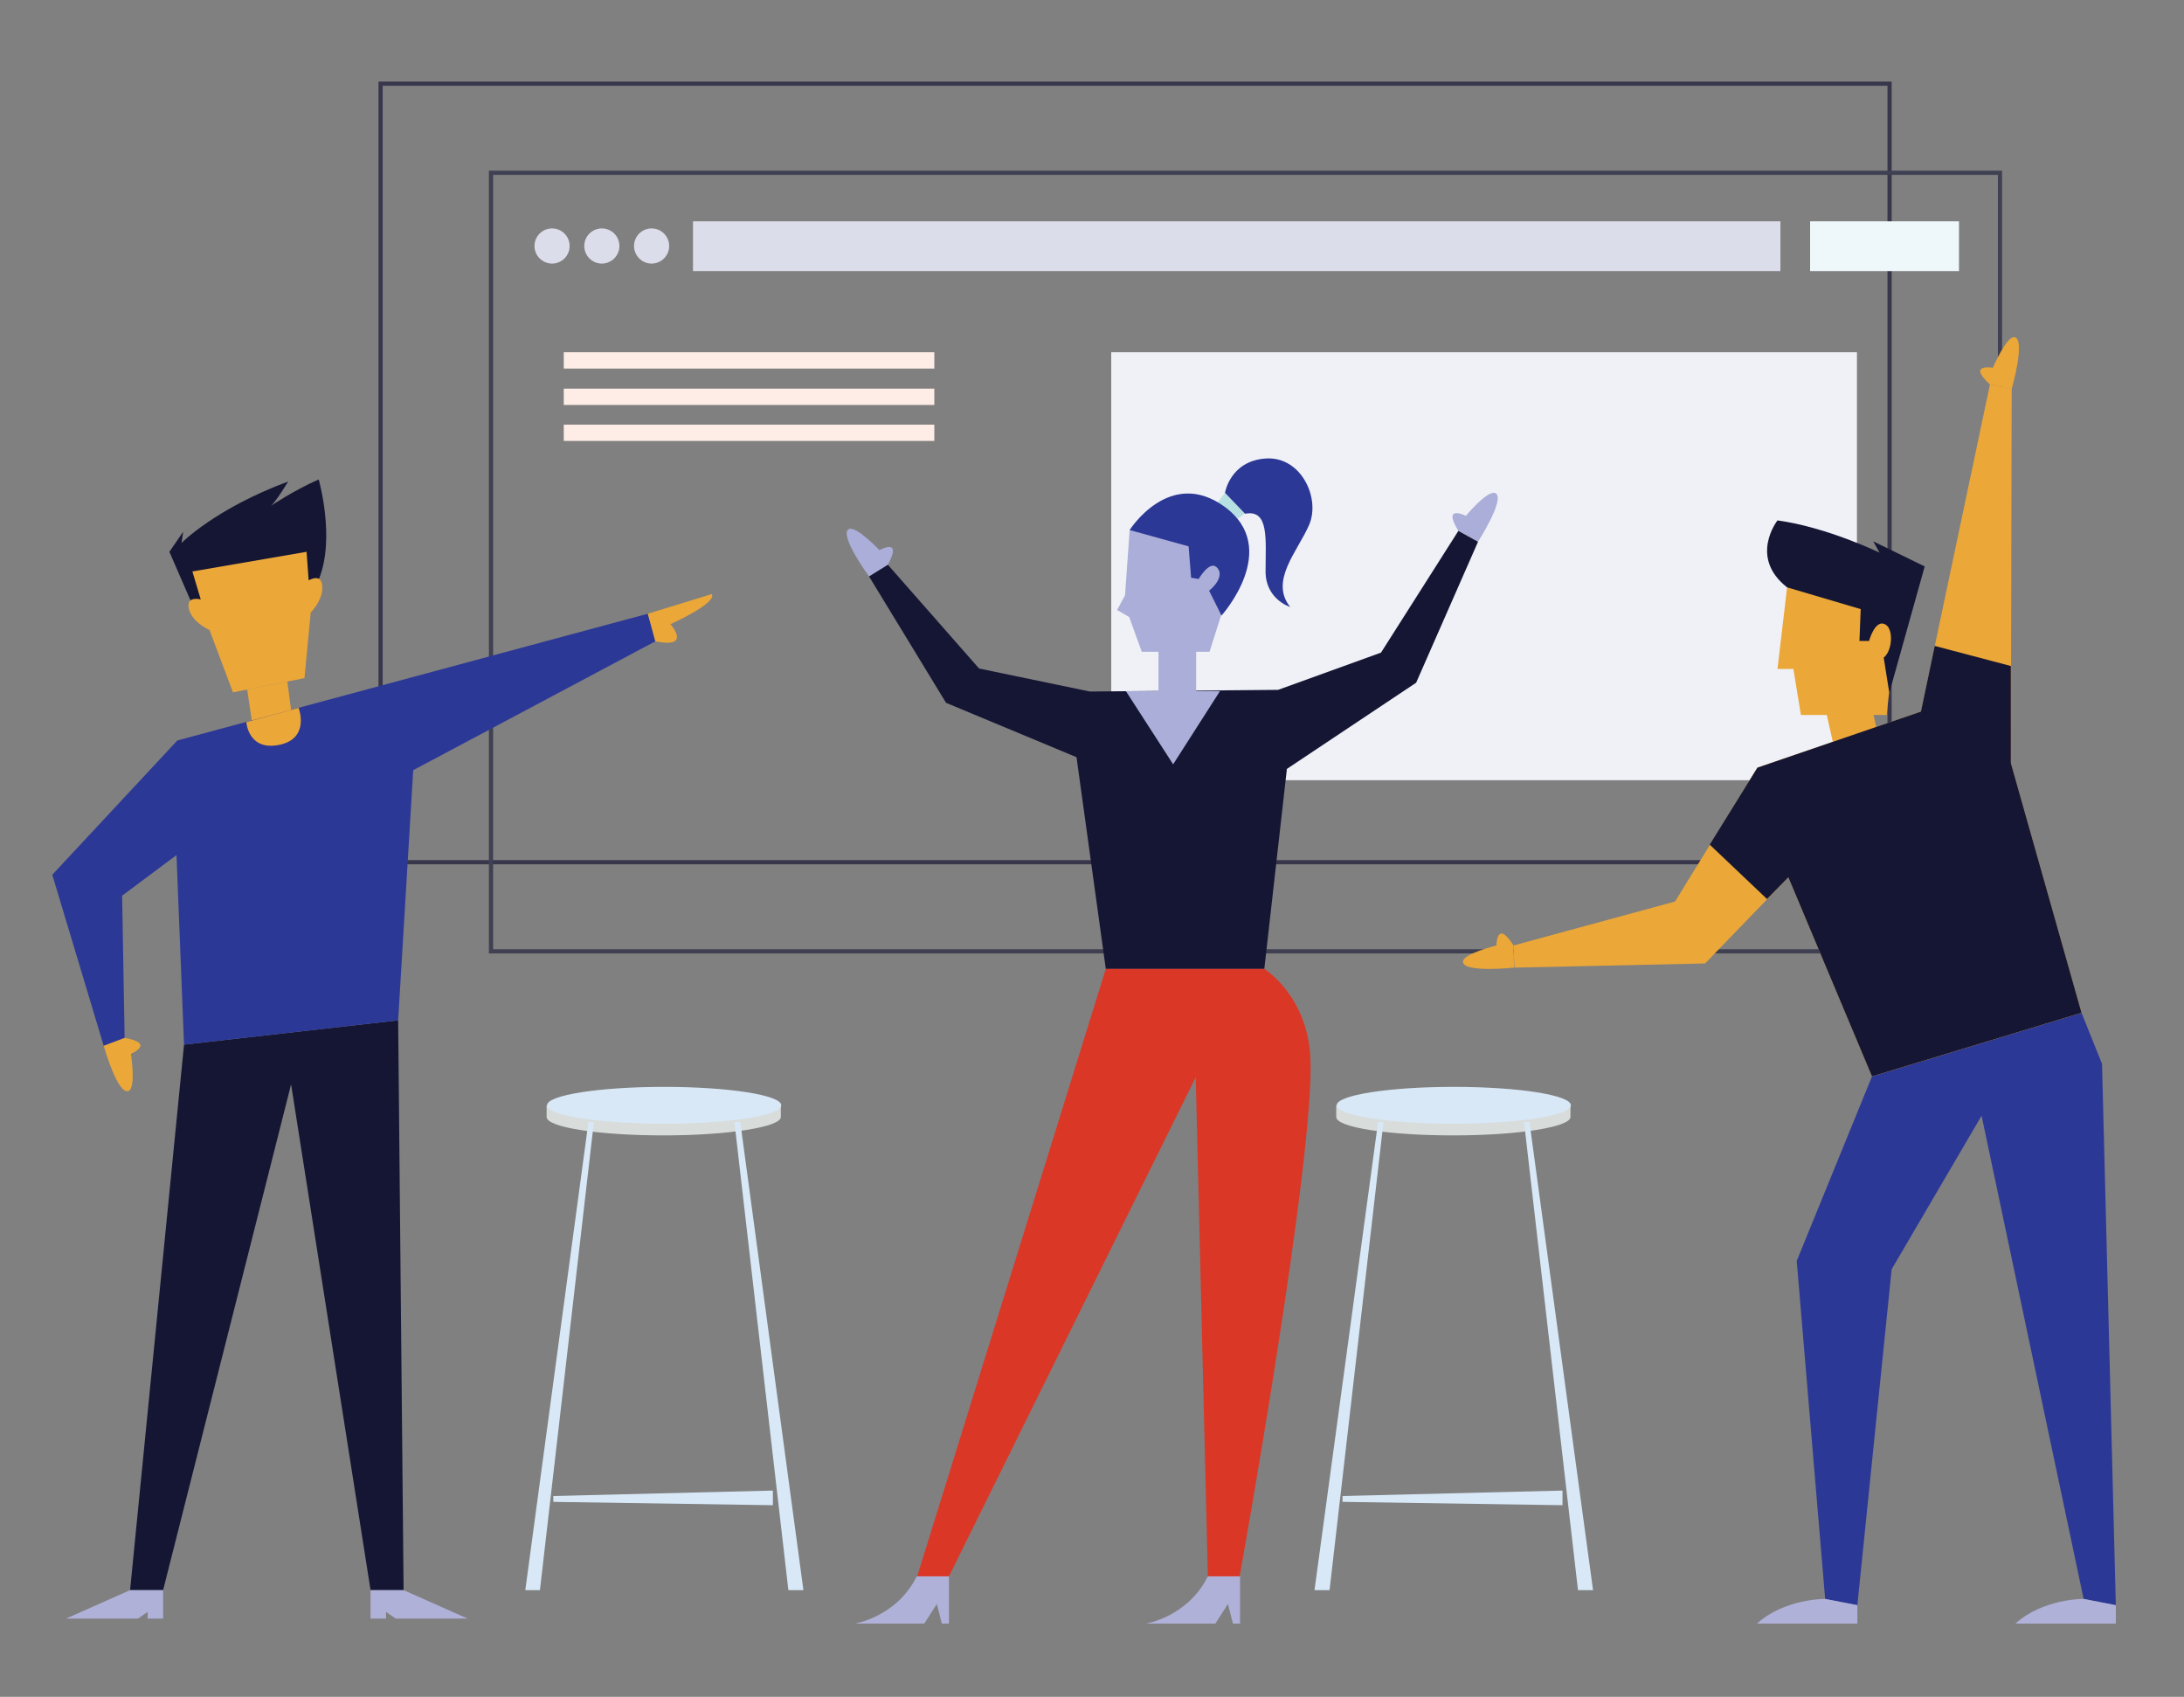 <?xml version="1.0" encoding="utf-8"?>
<!-- Generator: Adobe Illustrator 19.0.0, SVG Export Plug-In . SVG Version: 6.00 Build 0)  -->
<svg version="1.1" id="Layer_1" xmlns="http://www.w3.org/2000/svg" xmlns:xlink="http://www.w3.org/1999/xlink" x="0px" y="0px"
	 viewBox="0 0 522.2 405.6" style="enable-background:new 0 0 522.2 405.6;" xml:space="preserve">
<rect x="0" y="0" width="522.2" height="405.6" fill="#808080" stroke="none"/>
<style type="text/css">
	.st0{fill:#D8DDDC;}
	.st1{fill:#D8E8F7;}
	.st2{fill:none;stroke:#38364B;stroke-miterlimit:10;}
	.st3{fill:none;stroke:#3F4052;stroke-miterlimit:10;}
	.st4{fill:#F0F1F6;}
	.st5{fill:#FEEDE6;}
	.st6{fill:#DCDDEA;}
	.st7{fill:#EEF8FA;}
	.st8{fill:#151634;}
	.st9{fill:#2C3896;}
	.st10{fill:#EBA738;}
	.st11{fill:#AFB1D9;}
	.st12{fill:#AAAED8;}
	.st13{fill:#B6E0E2;}
	.st14{fill:#DB3726;}
</style>
<g id="XMLID_1_">
	<g id="XMLID_84_">
		<g id="XMLID_89_">
			<path id="XMLID_91_" class="st0" d="M180.8,264.2c-5.1-1-13.1-1.7-22-1.7c-8.9,0-16.8,0.7-22,1.7h-6.1v2.8c0,2.5,12.6,4.4,28,4.4
				s28-2,28-4.4v-2.8H180.8z"/>
			<ellipse id="XMLID_90_" class="st1" cx="158.8" cy="264.2" rx="28" ry="4.4"/>
		</g>
		<g id="XMLID_85_">
			<polygon id="XMLID_88_" class="st1" points="140.7,268.2 125.6,380.1 129.1,380.1 142,268.2 			"/>
			<polygon id="XMLID_87_" class="st1" points="177,268.2 192.1,380.1 188.5,380.1 175.6,268.2 			"/>
			<polygon id="XMLID_86_" class="st1" points="184.8,359.8 132.3,359 132.3,357.6 184.8,356.3 			"/>
		</g>
	</g>
	<g id="XMLID_75_">
		<g id="XMLID_81_">
			<path id="XMLID_83_" class="st0" d="M369.6,264.2c-5.1-1-13.1-1.7-22-1.7c-8.9,0-16.8,0.7-22,1.7h-6.1v2.8c0,2.5,12.6,4.4,28,4.4
				c15.5,0,28-2,28-4.4v-2.8H369.6z"/>
			<ellipse id="XMLID_82_" class="st1" cx="347.6" cy="264.2" rx="28" ry="4.4"/>
		</g>
		<g id="XMLID_77_">
			<polygon id="XMLID_80_" class="st1" points="329.5,268.2 314.3,380.1 317.9,380.1 330.8,268.2 			"/>
			<polygon id="XMLID_79_" class="st1" points="365.7,268.2 380.9,380.1 377.3,380.1 364.4,268.2 			"/>
			<polygon id="XMLID_78_" class="st1" points="373.6,359.8 321,359 321,357.6 373.6,356.3 			"/>
		</g>
	</g>
	<rect id="XMLID_74_" x="91" y="20" class="st2" width="360.8" height="186.1"/>
	<g id="XMLID_62_">
		<rect id="XMLID_73_" x="117.4" y="41.3" class="st3" width="360.8" height="186.1"/>
		<rect id="XMLID_72_" x="265.7" y="84.2" class="st4" width="178.3" height="102.3"/>
		<rect id="XMLID_71_" x="134.8" y="84.2" class="st5" width="88.6" height="3.9"/>
		<rect id="XMLID_70_" x="134.8" y="92.9" class="st5" width="88.6" height="3.9"/>
		<rect id="XMLID_69_" x="134.8" y="101.5" class="st5" width="88.6" height="3.9"/>
		<g id="XMLID_63_">
			<rect id="XMLID_68_" x="165.7" y="52.9" class="st6" width="260" height="11.9"/>
			<rect id="XMLID_67_" x="432.8" y="52.9" class="st7" width="35.6" height="11.9"/>
			<circle id="XMLID_66_" class="st6" cx="155.8" cy="58.8" r="4.2"/>
			<circle id="XMLID_65_" class="st6" cx="143.9" cy="58.8" r="4.2"/>
			<circle id="XMLID_64_" class="st6" cx="132" cy="58.8" r="4.2"/>
		</g>
	</g>
	<g id="XMLID_42_">
		<path id="XMLID_61_" class="st8" d="M45.5,143.4l-5-11.5l3.3-4.8l-0.4,2.7c0,0,8-8.2,25.5-14.7c0,0-2.9,4.8-4.1,5.8
			c0,0,5.3-3.6,11.4-6.3c0,0,4,13.9,0.1,23.7C76.4,138.3,60,151.5,45.5,143.4z"/>
		<polygon id="XMLID_60_" class="st8" points="44,249.7 31.1,380.1 39,380.1 69.6,259.2 88.6,380.1 96.5,380.1 95.2,243.9 		"/>
		<polygon id="XMLID_59_" class="st9" points="44,249.7 42.2,204.4 29.2,214.1 29.8,248.1 24.8,250 12.5,209.1 42.4,177 
			154.9,146.7 156.7,153.3 98.8,184.1 95.2,243.9 		"/>
		<path id="XMLID_58_" class="st10" d="M77,139.7c-0.4-2.4-2.5-1.3-3.2-1l-0.5-6.8L46,136.6l2,6.7c-0.7-0.2-3.3-0.6-2.9,1.9
			c0.5,3.1,4.1,5,5,5.4l5.6,14.9l17.1-3.4l1.5-15.7C75.1,145.6,77.5,142.7,77,139.7z"/>
		<polyline id="XMLID_49_" class="st10" points="60.2,172.2 59.1,164.8 68.7,162.9 69.6,169.7 		"/>
		<path id="XMLID_48_" class="st10" d="M58.9,172.6l12.5-3.4c0,0,2.9,7.5-4.9,8.9C59.3,179.4,58.9,172.6,58.9,172.6z"/>
		<path id="XMLID_47_" class="st10" d="M154.9,146.7l15.3-4.7c1.3,2.2-9.9,7.2-9.9,7.2s5.3,5.9-3.6,4.1L154.9,146.7z"/>
		<path id="XMLID_46_" class="st10" d="M29.8,248.1c7.5,1.3,1.5,3.8,1.5,3.8s1.3,8.2-0.6,8.9c-2.6,0.9-5.9-10.8-5.9-10.8L29.8,248.1
			z"/>
		<polygon id="XMLID_45_" class="st11" points="39,380.1 39,386.9 35.3,386.9 35.3,385.3 33,386.9 15.8,386.9 15.8,386.9 
			31.1,380.1 		"/>
		<polygon id="XMLID_44_" class="st11" points="88.6,380.1 88.6,386.9 92.3,386.9 92.3,385.3 94.6,386.9 111.8,386.9 111.8,386.9 
			96.5,380.1 		"/>
	</g>
	<g id="XMLID_30_">
		<path id="XMLID_41_" class="st8" d="M451.8,165.4l8.4-30l-12.3-6l1.5,2.7c0,0-12.6-6.1-24.4-7.7c0,0-6.9,8.8,2.3,16l11.4,16.2
			L451.8,165.4z"/>
		<path id="XMLID_40_" class="st10" d="M475.8,91.9c-5.6-5.1,0.7-4,0.7-4s3.3-7.7,5.2-7.3c2.7,0.6-0.7,12.4-0.7,12.4L475.8,91.9z"/>
		<path id="XMLID_39_" class="st10" d="M361.9,226c-4.1-6.4-4.1,0-4.1,0s-8.1,2-8,3.9c0.1,2.7,12.2,1.4,12.2,1.4L361.9,226z"/>
		<polygon id="XMLID_38_" class="st9" points="447.6,257.3 497.7,242.1 502.6,254.3 505.9,383.7 498.2,382.2 473.8,266.7 
			452.3,303.4 444.1,383.7 436.4,382.2 429.6,301.4 		"/>
		<polygon id="XMLID_37_" class="st10" points="497.7,242.1 480.8,182.4 481,92.9 475.8,91.9 459.3,170.1 420.2,183.5 400.5,215.5 
			361.9,226 362.1,231.3 407.7,230.3 427.6,209.7 447.6,257.3 		"/>
		<path id="XMLID_36_" class="st10" d="M451.1,170.9h-20.5l-1.8-11H425l2.3-19.5l17.6,5.2l-0.3,7.6h2.3c0,0,1.5-5.6,4.1-3.8
			c1.7,1.2,1.5,6.1-0.6,7.8l1.3,8.2L451.1,170.9z"/>
		
			<rect id="XMLID_35_" x="437" y="164.9" transform="matrix(0.976 -0.22 0.22 0.976 -27.051 101.463)" class="st10" width="10.9" height="14.9"/>
		<path id="XMLID_34_" class="st11" d="M444.1,383.7v4.4h-24c6.6-6,16.3-5.9,16.3-5.9L444.1,383.7z"/>
		<path id="XMLID_33_" class="st11" d="M505.9,383.7v4.4h-24c6.6-6,16.3-5.9,16.3-5.9L505.9,383.7z"/>
		<polygon id="XMLID_32_" class="st8" points="408.8,201.9 422.5,214.9 427.6,209.7 447.6,257.3 497.7,242.1 480.8,182.4 
			480.8,159.2 462.6,154.4 459.3,170.1 420.2,183.5 		"/>
	</g>
	<g id="XMLID_15_">
		<path id="XMLID_29_" class="st12" d="M348.7,126.9c-4-6.5,1.8-3.6,1.8-3.6s5.3-6.4,7.1-5.4c2.4,1.3-4.2,11.6-4.2,11.6L348.7,126.9
			z"/>
		<g id="XMLID_16_">
			<polygon id="XMLID_28_" class="st13" points="290.2,121.4 292.9,117.8 297.7,122.7 294,125.4 			"/>
			<path id="XMLID_27_" class="st9" d="M270.1,126.7c0,0,9.6-15.2,22.8-5.5c13.5,10-0.8,25.9-0.8,25.9l-13.9-3.8L270.1,126.7z"/>
			<path id="XMLID_26_" class="st9" d="M292.9,117.8c0,0,1.2-7.6,9.7-8.2c8.5-0.6,13.2,9.5,10.4,15.9c-2.8,6.4-9.5,13.4-4.5,19.6
				c0,0-5.9-1.8-5.9-8.5c0-7.7,0.9-14.9-4.9-13.8L292.9,117.8z"/>
			<path id="XMLID_25_" class="st12" d="M212.3,135c3.6-6.7-2-3.5-2-3.5s-5.7-6-7.4-5c-2.3,1.5,4.9,11.3,4.9,11.3L212.3,135z"/>
			<polygon id="XMLID_24_" class="st8" points="207.8,137.8 212.3,135 234.1,159.8 260.6,165.3 305.6,164.9 330.2,156 348.7,126.9 
				353.4,129.5 338.6,163.2 307.7,183.8 302.3,231.6 264.4,231.6 257.4,181 226.2,168 			"/>
			<path id="XMLID_23_" class="st14" d="M302.3,231.6c0,0,10.2,6.3,11,21c1.3,23.2-16.9,124.2-16.9,124.2h-7.6l-2.9-119.3l-59,119.3
				h-7.6l45.1-145.2"/>
			<polygon id="XMLID_22_" class="st12" points="269.2,165.2 280.5,182.7 291.7,165.2 			"/>
			<path id="XMLID_21_" class="st12" d="M289.2,155.8H273l-3-8.3l-2.9-1.7l1.9-3.5l1.1-15.6l14.1,3.9l0.6,7.5l1.8,0.3
				c0,0,2.5-4.3,4.2-2.9c1.8,1.5,0.4,4-1.7,5.7l2.9,5.8L289.2,155.8z"/>
			<rect id="XMLID_20_" x="277" y="155" class="st12" width="9" height="15.9"/>
			<path id="XMLID_19_" class="st11" d="M226.9,376.8v11.3h-1.7l-1.2-4.7l-3,4.7h-16.6c0,0,10-1.6,14.8-11.3H226.9z"/>
			<path id="XMLID_18_" class="st11" d="M296.5,376.8v11.3h-1.7l-1.2-4.7l-3,4.7h-16.6c0,0,10-1.6,14.8-11.3H296.5z"/>
		</g>
	</g>
</g>
</svg>
